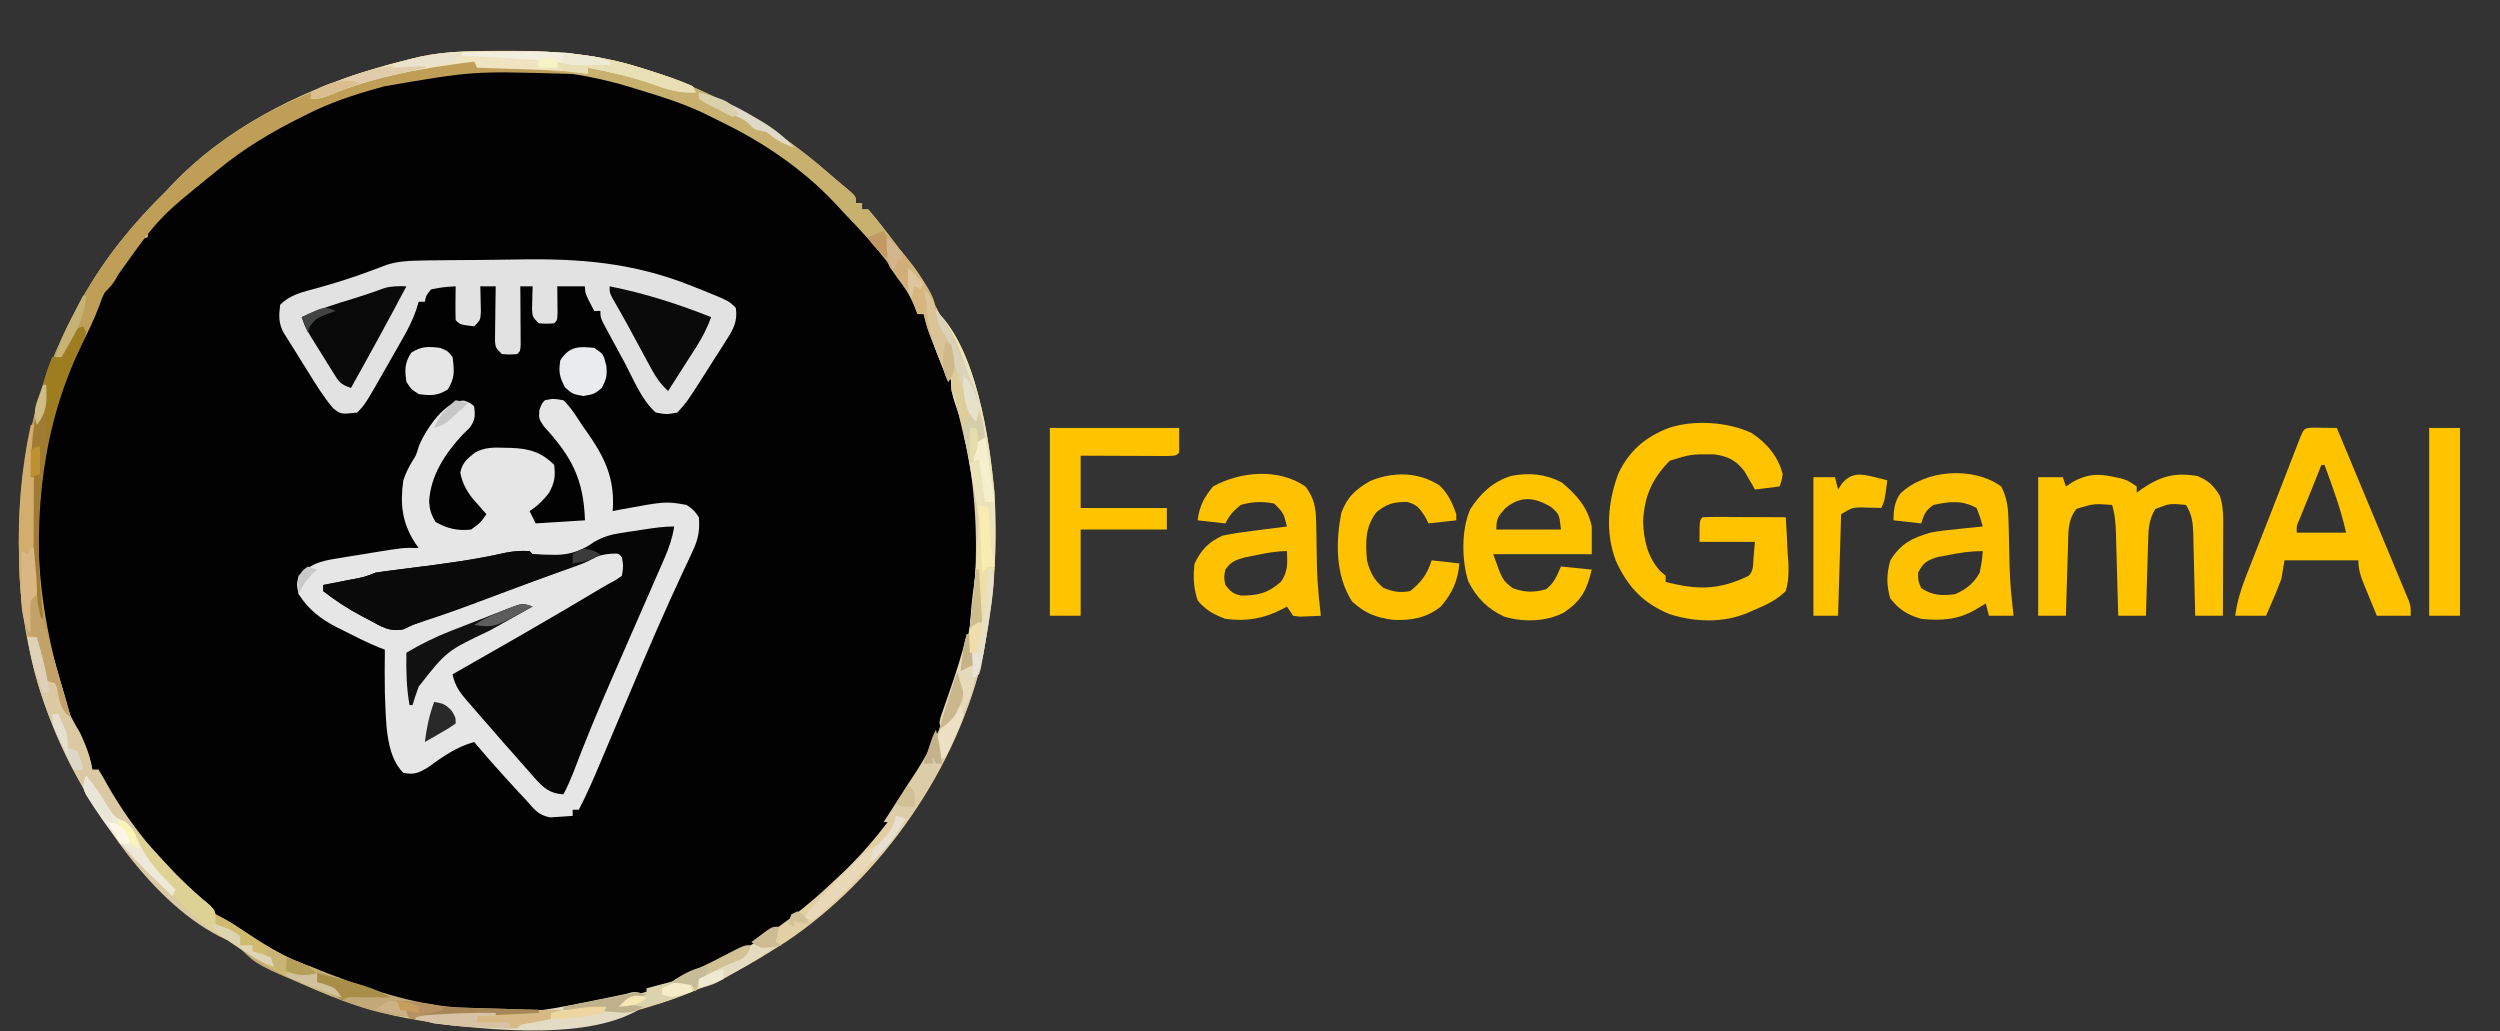 <?xml version="1.0" encoding="UTF-8"?>
<svg version="1.1" xmlns="http://www.w3.org/2000/svg" width="812" height="335">
<rect width="100%" height="100%" fill="#333333" stroke="none"/>
<path d="M0 0 C0.879 0.002 1.758 0.004 2.663 0.005 C16.78 0.068 29.982 1.144 43.5 5.5 C44.332 5.762 45.164 6.025 46.021 6.295 C68.493 13.562 87.858 24.925 105.5 40.5 C106.355 41.221 107.209 41.941 108.09 42.684 C108.823 43.304 109.557 43.924 110.312 44.562 C110.938 45.09 111.563 45.617 112.207 46.16 C113.5 47.5 113.5 47.5 113.5 49.5 C114.16 49.5 114.82 49.5 115.5 49.5 C115.5 50.16 115.5 50.82 115.5 51.5 C116.16 51.5 116.82 51.5 117.5 51.5 C119.314 53.587 121.01 55.682 122.688 57.875 C123.144 58.459 123.601 59.043 124.072 59.645 C151.294 94.757 162.857 135.382 157.572 179.605 C156.986 183.924 156.282 188.213 155.5 192.5 C155.307 193.585 155.113 194.671 154.914 195.789 C146.969 232.419 121.823 268.773 90.637 289.531 C89.602 290.181 88.566 290.831 87.5 291.5 C86.812 291.936 86.125 292.371 85.417 292.82 C48.623 315.846 5.75 322.523 -36.562 313.375 C-64.802 306.8 -89.653 292.473 -110.5 272.5 C-111.05 271.997 -111.6 271.495 -112.166 270.977 C-139.633 245.84 -156.069 208.454 -158.105 171.395 C-159.495 140.011 -154.689 111.266 -139.5 83.5 C-138.911 82.418 -138.322 81.337 -137.715 80.223 C-130.355 67.197 -121.197 55.93 -110.5 45.5 C-109.915 44.87 -109.33 44.239 -108.727 43.59 C-91.543 25.48 -68.103 13.466 -44.438 6.25 C-43.671 6.016 -42.905 5.782 -42.116 5.54 C-39.589 4.804 -37.054 4.139 -34.5 3.5 C-32.879 3.094 -32.879 3.094 -31.225 2.68 C-20.773 0.316 -10.678 -0.057 0 0 Z " fill="#010101" transform="translate(164.5,16.5)"/>
<path d="M0 0 C2.242 0.875 2.242 0.875 3.242 1.875 C3.63 4.975 3.616 6.381 1.703 8.91 C1.015 9.579 0.326 10.248 -0.383 10.938 C-6.074 17.024 -10.961 24.319 -11.383 32.875 C-11.146 35.659 -10.744 36.9 -9.32 39.375 C-5.592 41.558 -2.075 42.367 2.242 41.875 C5.33 39.624 5.33 39.624 7.242 36.875 C6.832 36.416 6.422 35.957 6 35.484 C5.461 34.871 4.922 34.257 4.367 33.625 C3.834 33.022 3.3 32.418 2.75 31.797 C0.658 29.13 -0.577 26.758 -1.258 23.438 C-0.627 20.203 0.899 18.948 3.428 16.938 C6.527 15.122 9.702 15.178 13.18 15.312 C13.887 15.325 14.594 15.338 15.323 15.352 C21.162 15.589 25.064 16.697 29.242 20.875 C29.692 24.746 29.388 26.609 27.492 30.062 C25.53 32.515 23.864 34.19 21.242 35.875 C22.232 37.855 22.232 37.855 23.242 39.875 C31.162 39.38 31.162 39.38 39.242 38.875 C38.775 25.491 34.948 18.225 25.938 8.418 C24.242 5.875 24.242 5.875 24.422 3.113 C25.242 0.875 25.242 0.875 26.242 -0.125 C28.93 -0.688 28.93 -0.688 32.242 -0.125 C34.687 2.238 36.409 5.026 38.242 7.875 C39.019 8.973 39.019 8.973 39.812 10.094 C45.756 18.575 49.032 25.367 48.242 35.875 C48.969 35.731 49.696 35.586 50.445 35.438 C65.448 32.668 65.448 32.668 72.242 33.875 C74.586 35.523 74.586 35.523 76.242 37.875 C76.591 42.16 76.038 45.046 74.207 48.906 C73.738 49.919 73.27 50.931 72.787 51.974 C72.256 53.097 71.726 54.219 71.18 55.375 C69.994 57.934 68.822 60.5 67.652 63.066 C67.323 63.788 66.994 64.51 66.655 65.254 C60.704 78.389 55.179 91.715 49.559 104.995 C48.553 107.371 47.546 109.747 46.539 112.123 C45.61 114.316 44.682 116.509 43.757 118.703 C41.721 123.507 39.659 128.25 37.242 132.875 C36.582 132.875 35.922 132.875 35.242 132.875 C35.242 133.535 35.242 134.195 35.242 134.875 C33.682 135.011 32.119 135.108 30.555 135.188 C29.25 135.275 29.25 135.275 27.918 135.363 C24.093 134.665 22.784 132.762 20.242 129.875 C18.914 128.456 18.914 128.456 17.559 127.008 C16.639 126.007 15.721 125.004 14.805 124 C14.326 123.477 13.847 122.954 13.354 122.415 C9.904 118.632 6.537 114.793 3.242 110.875 C-2.69 112.555 -6.908 115.617 -11.855 119.195 C-14.91 120.963 -16.314 121.607 -19.758 120.875 C-25.807 115.03 -25.353 102.817 -25.758 94.875 C-25.83 90.207 -25.819 85.543 -25.758 80.875 C-26.409 80.631 -27.06 80.388 -27.73 80.137 C-31.653 78.502 -35.416 76.628 -39.195 74.688 C-39.933 74.326 -40.671 73.964 -41.432 73.592 C-46.609 70.918 -50.568 67.824 -53.758 62.875 C-54.445 59.688 -54.445 59.688 -53.758 56.875 C-50.095 53.288 -47.109 52.207 -42.102 51.391 C-40.832 51.178 -39.562 50.965 -38.254 50.746 C-37.598 50.644 -36.941 50.542 -36.265 50.437 C-34.261 50.126 -32.262 49.793 -30.262 49.457 C-19.716 47.733 -19.716 47.733 -14.758 47.875 C-15.119 47.376 -15.48 46.877 -15.852 46.363 C-20.173 39.678 -20.852 33.721 -19.758 25.875 C-18.976 23.579 -18.061 21.692 -16.809 19.621 C-15.566 17.697 -15.566 17.697 -14.633 14.562 C-12.422 9.295 -6.034 -0.274 0 0 Z " fill="#E6E6E7" transform="translate(150.758,130.125)"/>
<path d="M0 0 C0.879 0.002 1.758 0.004 2.663 0.005 C16.78 0.068 29.982 1.144 43.5 5.5 C44.332 5.762 45.164 6.025 46.021 6.295 C68.493 13.562 87.858 24.925 105.5 40.5 C106.355 41.221 107.209 41.941 108.09 42.684 C108.823 43.304 109.557 43.924 110.312 44.562 C110.938 45.09 111.563 45.617 112.207 46.16 C113.5 47.5 113.5 47.5 113.5 49.5 C114.16 49.5 114.82 49.5 115.5 49.5 C115.5 50.16 115.5 50.82 115.5 51.5 C116.16 51.5 116.82 51.5 117.5 51.5 C119.314 53.587 121.01 55.682 122.688 57.875 C123.144 58.459 123.601 59.043 124.072 59.645 C151.294 94.757 162.857 135.382 157.572 179.605 C156.986 183.924 156.282 188.213 155.5 192.5 C155.307 193.585 155.113 194.671 154.914 195.789 C146.969 232.419 121.823 268.773 90.637 289.531 C89.602 290.181 88.566 290.831 87.5 291.5 C86.812 291.936 86.125 292.371 85.417 292.82 C48.623 315.846 5.75 322.523 -36.562 313.375 C-64.802 306.8 -89.653 292.473 -110.5 272.5 C-111.05 271.997 -111.6 271.495 -112.166 270.977 C-139.633 245.84 -156.069 208.454 -158.105 171.395 C-159.495 140.011 -154.689 111.266 -139.5 83.5 C-138.911 82.418 -138.322 81.337 -137.715 80.223 C-130.355 67.197 -121.197 55.93 -110.5 45.5 C-109.915 44.87 -109.33 44.239 -108.727 43.59 C-91.543 25.48 -68.103 13.466 -44.438 6.25 C-43.671 6.016 -42.905 5.782 -42.116 5.54 C-39.589 4.804 -37.054 4.139 -34.5 3.5 C-32.879 3.094 -32.879 3.094 -31.225 2.68 C-20.773 0.316 -10.678 -0.057 0 0 Z M-39.5 10.5 C-40.252 10.703 -41.004 10.906 -41.779 11.116 C-49.599 13.293 -57.245 15.828 -64.5 19.5 C-65.104 19.799 -65.708 20.098 -66.331 20.406 C-76.121 25.273 -85.015 30.536 -93.5 37.5 C-94.031 37.931 -94.562 38.361 -95.108 38.805 C-102.597 44.899 -110.163 51.19 -116.5 58.5 C-116.5 59.16 -116.5 59.82 -116.5 60.5 C-117.49 60.83 -118.48 61.16 -119.5 61.5 C-121.364 63.446 -121.364 63.446 -123.125 65.812 C-124.042 66.982 -124.042 66.982 -124.977 68.176 C-126.43 70.394 -126.934 71.958 -127.5 74.5 C-128.098 75.036 -128.696 75.573 -129.312 76.125 C-132.004 79.048 -132.926 81.837 -134.301 85.527 C-135.676 88.936 -137.316 92.175 -139 95.438 C-141.997 101.327 -144.522 107.191 -146.5 113.5 C-146.849 114.605 -147.199 115.709 -147.559 116.848 C-158.337 153.761 -152.723 192.799 -137.5 227.5 C-136.84 228.16 -136.18 228.82 -135.5 229.5 C-134.875 231.625 -134.875 231.625 -134.5 233.5 C-133.84 233.5 -133.18 233.5 -132.5 233.5 C-132.278 234.326 -132.057 235.153 -131.828 236.004 C-130.191 240.312 -127.917 243.703 -125.25 247.438 C-124.724 248.177 -124.198 248.916 -123.657 249.678 C-117.912 257.571 -111.401 264.614 -104.5 271.5 C-103.683 272.329 -102.865 273.158 -102.023 274.012 C-96.922 278.894 -91.274 282.869 -85.438 286.812 C-84.693 287.317 -83.949 287.821 -83.183 288.341 C-78.15 291.654 -73.041 294.159 -67.5 296.5 C-65.415 297.497 -63.332 298.497 -61.25 299.5 C-49.847 304.759 -37.68 307.63 -25.5 310.5 C-24.774 310.677 -24.047 310.854 -23.299 311.037 C-19.596 311.65 -15.927 311.701 -12.184 311.738 C-10.977 311.753 -10.977 311.753 -9.745 311.768 C14.649 312.058 14.649 312.058 38.5 307.5 C40.267 307.032 42.034 306.565 43.801 306.098 C67.475 299.503 88.819 286.468 106.5 269.5 C107.382 268.681 108.263 267.863 109.172 267.02 C125.362 251.539 137.722 231.829 144.5 210.5 C144.758 209.706 145.015 208.912 145.281 208.094 C155.916 174.866 156.847 140.508 144.5 107.5 C144.212 106.724 143.923 105.949 143.626 105.15 C139.99 95.139 139.99 95.139 135.5 85.5 C134.84 85.5 134.18 85.5 133.5 85.5 C133.357 84.433 133.357 84.433 133.211 83.344 C127.494 60.478 97.101 38.273 78.37 26.602 C75.802 25.089 73.164 23.759 70.482 22.461 C69.199 21.839 67.923 21.2 66.658 20.541 C61.891 18.065 57.105 16.158 52 14.5 C51.222 14.246 50.445 13.992 49.644 13.73 C21.41 4.66 -10.661 2.706 -39.5 10.5 Z " fill="#E2CFA3" transform="translate(164.5,16.5)"/>
<path d="M0 0 C1.317 -0.026 2.634 -0.051 3.991 -0.078 C5.424 -0.094 6.857 -0.109 8.29 -0.123 C9.024 -0.131 9.759 -0.139 10.515 -0.147 C14.423 -0.189 18.33 -0.218 22.237 -0.236 C25.415 -0.254 28.59 -0.295 31.767 -0.359 C52.303 -0.766 69.961 0.545 89.306 8.354 C90.397 8.787 91.489 9.22 92.613 9.666 C101.022 13.07 101.022 13.07 103.306 15.354 C103.931 19.784 102.515 22.224 100.165 25.917 C99.506 26.961 98.848 28.005 98.169 29.081 C97.472 30.161 96.774 31.241 96.056 32.354 C95.374 33.434 94.692 34.514 93.989 35.627 C87.497 45.838 87.497 45.838 84.306 49.354 C80.806 49.979 80.806 49.979 77.306 49.354 C72.707 45.313 70.143 38.715 67.306 33.354 C66.586 32.026 65.864 30.7 65.142 29.374 C64.404 28.013 63.667 26.652 62.931 25.292 C62.573 24.636 62.215 23.981 61.846 23.306 C59.306 18.581 59.306 18.581 59.306 16.354 C58.646 16.354 57.986 16.354 57.306 16.354 C54.306 10.604 54.306 10.604 54.306 8.354 C51.336 8.354 48.366 8.354 45.306 8.354 C45.317 9.136 45.329 9.919 45.341 10.725 C45.35 11.737 45.359 12.749 45.368 13.792 C45.38 14.801 45.391 15.81 45.403 16.85 C45.306 19.354 45.306 19.354 44.306 20.354 C41.868 20.542 41.868 20.542 39.306 20.354 C37.306 18.354 37.306 18.354 37.11 15.971 C37.134 15.066 37.157 14.161 37.181 13.229 C37.199 12.319 37.217 11.409 37.235 10.471 C37.259 9.773 37.282 9.074 37.306 8.354 C35.986 8.354 34.666 8.354 33.306 8.354 C33.311 8.985 33.316 9.616 33.322 10.266 C33.342 13.108 33.355 15.95 33.368 18.792 C33.377 19.785 33.385 20.778 33.394 21.801 C33.397 22.746 33.4 23.69 33.403 24.663 C33.409 25.537 33.414 26.412 33.419 27.313 C33.306 29.354 33.306 29.354 32.306 30.354 C29.868 30.542 29.868 30.542 27.306 30.354 C25.306 28.354 25.306 28.354 25.079 26.291 C25.089 25.464 25.1 24.636 25.11 23.784 C25.117 22.888 25.123 21.992 25.13 21.069 C25.155 19.663 25.155 19.663 25.181 18.229 C25.19 17.284 25.199 16.339 25.208 15.366 C25.232 13.028 25.265 10.691 25.306 8.354 C23.656 8.354 22.006 8.354 20.306 8.354 C20.329 9.125 20.352 9.896 20.376 10.69 C20.394 11.693 20.412 12.696 20.431 13.729 C20.454 14.727 20.477 15.724 20.501 16.752 C20.306 19.354 20.306 19.354 18.306 21.354 C13.75 20.798 13.75 20.798 12.306 19.354 C12.233 17.501 12.222 15.646 12.243 13.792 C12.252 12.78 12.261 11.768 12.271 10.725 C12.282 9.943 12.294 9.16 12.306 8.354 C8.255 8.6 8.255 8.6 4.306 9.354 C2.716 11.275 2.716 11.275 2.306 13.354 C1.646 13.354 0.986 13.354 0.306 13.354 C-0.1 14.672 -0.1 14.672 -0.513 16.016 C-1.631 19.174 -2.94 21.855 -4.593 24.76 C-5.155 25.752 -5.717 26.743 -6.296 27.764 C-7.174 29.294 -7.174 29.294 -8.069 30.854 C-8.936 32.383 -8.936 32.383 -9.819 33.944 C-17.144 46.803 -17.144 46.803 -19.694 49.354 C-24.951 49.938 -24.951 49.938 -27.515 47.924 C-30.687 44.183 -33.182 40.084 -35.757 35.917 C-36.551 34.647 -36.551 34.647 -37.36 33.352 C-38.374 31.727 -39.384 30.1 -40.388 28.469 C-41.421 26.797 -42.476 25.137 -43.538 23.483 C-45.264 20.306 -45.153 17.892 -44.694 14.354 C-41.39 10.973 -37.06 10.109 -32.632 8.917 C-26.687 7.247 -20.867 5.442 -15.089 3.249 C-14.299 2.953 -13.508 2.658 -12.694 2.354 C-11.793 2.013 -10.892 1.672 -9.963 1.32 C-6.494 0.295 -3.611 0.062 0 0 Z " fill="#E2E2E3" transform="translate(135.694,84.646)"/>
<path d="M0 0 C-0.62 3.681 -1.651 6.826 -3.146 10.242 C-3.812 11.775 -3.812 11.775 -4.492 13.339 C-4.974 14.435 -5.456 15.531 -5.953 16.66 C-6.45 17.801 -6.948 18.942 -7.46 20.117 C-8.783 23.151 -10.11 26.182 -11.439 29.213 C-13.297 33.451 -15.147 37.692 -16.997 41.933 C-17.981 44.185 -18.966 46.437 -19.952 48.688 C-24.508 59.098 -28.885 69.552 -32.887 80.188 C-33.817 82.539 -34.823 84.765 -36 87 C-40.444 86.748 -42.427 84.935 -45.35 81.697 C-46.105 80.826 -46.105 80.826 -46.875 79.938 C-47.406 79.343 -47.937 78.748 -48.484 78.135 C-50 76.432 -51.501 74.717 -53 73 C-53.643 72.279 -54.286 71.559 -54.949 70.816 C-56.655 68.896 -58.327 66.95 -60 65 C-60.944 63.922 -61.888 62.844 -62.832 61.766 C-63.847 60.594 -64.861 59.422 -65.875 58.25 C-66.364 57.694 -66.854 57.139 -67.358 56.566 C-69.783 53.74 -71.28 51.644 -72 48 C-70.901 47.375 -70.901 47.375 -69.779 46.738 C-54.451 38.019 -39.14 29.277 -24.022 20.196 C-22.346 19.205 -20.639 18.265 -18.926 17.34 C-18.29 16.898 -17.655 16.456 -17 16 C-16.5 12.915 -16.5 12.915 -17 10 C-18.036 8.746 -18.036 8.746 -20.291 8.835 C-23.065 9.004 -24.819 9.533 -27.352 10.637 C-31.628 12.435 -35.93 14.138 -40.273 15.77 C-40.922 16.014 -41.57 16.258 -42.238 16.509 C-44.283 17.279 -46.329 18.046 -48.375 18.812 C-49.077 19.076 -49.78 19.34 -50.504 19.611 C-72.184 27.738 -72.184 27.738 -83.177 31.358 C-85.232 32.049 -85.232 32.049 -88.027 33.402 C-92.46 34.294 -95.091 32.559 -98.938 30.438 C-99.615 30.089 -100.292 29.74 -100.99 29.381 C-105.616 26.946 -109.883 24.226 -114 21 C-114 20.34 -114 19.68 -114 19 C-112.94 18.795 -111.881 18.59 -110.789 18.379 C-109.401 18.107 -108.013 17.835 -106.625 17.562 C-105.926 17.428 -105.228 17.293 -104.508 17.154 C-100.644 16.423 -100.644 16.423 -97 15 C-94.929 14.673 -92.85 14.392 -90.77 14.133 C-89.498 13.971 -88.226 13.809 -86.916 13.642 C-86.245 13.557 -85.573 13.473 -84.882 13.386 C-74.747 12.108 -64.686 10.788 -54.715 8.516 C-52.056 8.011 -49.698 7.827 -47 8 C-46.505 8.495 -46.505 8.495 -46 9 C-38.174 9.692 -32.427 9.65 -26 5 C-23.186 3.406 -20.75 2.635 -17.559 2.148 C-16.728 2.02 -15.897 1.891 -15.041 1.758 C-13.752 1.568 -13.752 1.568 -12.438 1.375 C-11.574 1.241 -10.711 1.107 -9.822 0.969 C-6.502 0.463 -3.364 0 0 0 Z " fill="#050505" transform="translate(219,171)"/>
<path d="M0 0 C4.805 3.124 8.682 7.691 10.055 13.336 C9.68 15.648 9.68 15.648 9.055 17.336 C5.095 17.831 5.095 17.831 1.055 18.336 C0.752 17.793 0.449 17.251 0.137 16.691 C-0.282 15.976 -0.701 15.261 -1.133 14.523 C-1.539 13.816 -1.945 13.108 -2.363 12.379 C-5.154 8.775 -7.784 7.487 -12.285 6.902 C-19.633 6.845 -19.633 6.845 -26.57 8.961 C-32.285 14.676 -34.935 20.637 -35.258 28.711 C-35.105 34.689 -33.801 40.268 -29.758 44.773 C-28.861 45.547 -28.861 45.547 -27.945 46.336 C-27.945 46.996 -27.945 47.656 -27.945 48.336 C-17.64 51.008 -10.614 51.029 -0.945 46.336 C0.718 44.673 0.415 42.553 0.617 40.273 C0.762 38.644 0.906 37.015 1.055 35.336 C-4.885 35.336 -10.825 35.336 -16.945 35.336 C-16.945 28.336 -16.945 28.336 -15.945 27.336 C-13.946 27.248 -11.943 27.229 -9.941 27.238 C-8.726 27.242 -7.512 27.245 -6.26 27.248 C-4.98 27.256 -3.701 27.265 -2.383 27.273 C-1.1 27.278 0.184 27.282 1.506 27.287 C4.689 27.299 7.872 27.315 11.055 27.336 C11.346 31.209 11.523 35.08 11.68 38.961 C11.763 40.055 11.847 41.15 11.934 42.277 C12.033 45.567 11.988 48.174 11.055 51.336 C8.074 54.215 4.862 55.775 1.055 57.336 C-0.106 57.852 -0.106 57.852 -1.29 58.379 C-9.317 61.772 -18.577 61.406 -26.758 58.773 C-35.334 55.191 -40.152 50.027 -44.035 41.668 C-47.654 32.396 -46.728 22.254 -43.27 13.066 C-39.687 5.679 -34.545 1.26 -26.945 -1.664 C-18.778 -4.387 -7.743 -3.676 0 0 Z " fill="#FFC300" transform="translate(568.945,140.664)"/>
<path d="M0 0 C0.848 0.171 1.696 0.343 2.57 0.52 C4.875 1.188 4.875 1.188 7.875 3.188 C7.875 3.848 7.875 4.508 7.875 5.188 C8.36 4.838 8.844 4.489 9.344 4.129 C15.563 -0.093 20.024 -1.454 27.625 -0.188 C31.331 1.381 32.739 2.819 34.875 6.188 C36.128 9.946 35.999 13.442 35.973 17.355 C35.971 18.15 35.97 18.945 35.968 19.764 C35.963 22.301 35.95 24.838 35.938 27.375 C35.932 29.096 35.928 30.816 35.924 32.537 C35.913 36.754 35.896 40.971 35.875 45.188 C32.905 45.188 29.935 45.188 26.875 45.188 C26.845 43.765 26.845 43.765 26.815 42.313 C26.737 38.787 26.65 35.261 26.558 31.735 C26.519 30.211 26.485 28.686 26.453 27.161 C26.407 24.966 26.349 22.772 26.289 20.578 C26.278 19.899 26.266 19.219 26.254 18.52 C26.143 14.929 25.815 12.251 23.875 9.188 C18.612 8.684 18.612 8.684 13.938 10.5 C11.594 14.222 11.685 17.759 11.559 22.043 C11.538 22.705 11.517 23.366 11.496 24.048 C11.43 26.157 11.371 28.266 11.312 30.375 C11.269 31.807 11.226 33.238 11.182 34.67 C11.075 38.176 10.973 41.682 10.875 45.188 C7.905 45.188 4.935 45.188 1.875 45.188 C1.85 44.239 1.825 43.291 1.799 42.313 C1.704 38.787 1.605 35.261 1.503 31.735 C1.459 30.211 1.418 28.686 1.378 27.161 C1.32 24.967 1.256 22.772 1.191 20.578 C1.175 19.899 1.158 19.219 1.141 18.52 C1.04 15.282 0.844 12.29 -0.125 9.188 C-6.059 8.755 -6.059 8.755 -11.625 10.438 C-14.686 14.009 -14.302 18.392 -14.441 22.922 C-14.483 24.217 -14.525 25.513 -14.568 26.848 C-14.608 28.211 -14.648 29.574 -14.688 30.938 C-14.731 32.316 -14.774 33.695 -14.818 35.074 C-14.924 38.445 -15.026 41.816 -15.125 45.188 C-18.095 45.188 -21.065 45.188 -24.125 45.188 C-24.125 30.337 -24.125 15.488 -24.125 0.188 C-21.485 0.188 -18.845 0.188 -16.125 0.188 C-15.795 1.177 -15.465 2.167 -15.125 3.188 C-14.042 2.476 -14.042 2.476 -12.938 1.75 C-8.438 -0.749 -5.001 -1.063 0 0 Z " fill="#FFC300" transform="translate(686.125,154.812)"/>
<path d="M0 0 C0.33 0.99 0.66 1.98 1 3 C2.249 2.984 2.249 2.984 3.523 2.968 C6.614 2.934 9.706 2.909 12.798 2.89 C14.793 2.875 16.788 2.85 18.783 2.824 C20.664 2.815 20.664 2.815 22.582 2.805 C23.739 2.794 24.897 2.784 26.089 2.773 C29 3 29 3 32 5 C30.347 4.969 30.347 4.969 28.661 4.937 C-0.453 4.098 -0.453 4.098 -29 9 C-29.741 9.203 -30.481 9.406 -31.244 9.616 C-39.078 11.793 -46.732 14.321 -54 18 C-54.604 18.299 -55.208 18.598 -55.831 18.906 C-65.621 23.773 -74.516 29.035 -83 36 C-83.536 36.436 -84.072 36.872 -84.625 37.321 C-102.447 51.726 -102.447 51.726 -115.57 70.145 C-116.876 72.753 -117.974 74.013 -120 76 C-120.972 78.017 -120.972 78.017 -121.75 80.312 C-123.406 84.681 -125.363 88.783 -127.5 92.938 C-130.497 98.827 -133.022 104.691 -135 111 C-135.349 112.105 -135.699 113.209 -136.059 114.348 C-144.943 144.774 -142.468 177.129 -133 207 C-132.317 209.329 -131.657 211.663 -131 214 C-134.374 211.546 -134.691 208.631 -135.375 204.742 C-135.581 204.167 -135.787 203.592 -136 203 C-136.99 202.67 -137.98 202.34 -139 202 C-139.949 199.855 -139.949 199.855 -140.688 197.188 C-140.939 196.315 -141.19 195.442 -141.449 194.543 C-142 192 -142 192 -142 188 C-142.99 188 -143.98 188 -145 188 C-146.719 180.655 -147.438 173.53 -147.688 166 C-147.725 164.903 -147.763 163.806 -147.802 162.675 C-148.646 133.55 -143.038 106.66 -129 81 C-128.411 79.918 -127.822 78.837 -127.215 77.723 C-119.855 64.697 -110.697 53.43 -100 43 C-99.415 42.37 -98.83 41.739 -98.227 41.09 C-85.725 27.915 -69.74 17.903 -53 11 C-53 11.66 -53 12.32 -53 13 C-51.907 12.553 -50.814 12.105 -49.688 11.645 C-40.41 7.973 -31.219 5.135 -21.438 3.125 C-20.452 2.922 -19.467 2.72 -18.451 2.511 C-12.321 1.312 -6.225 0.502 0 0 Z " fill="#BF9E58" transform="translate(154,19)"/>
<path d="M0 0 C1.375 0.017 1.375 0.017 2.777 0.035 C3.696 0.044 4.616 0.053 5.562 0.062 C6.273 0.074 6.983 0.086 7.715 0.098 C11.752 9.765 15.784 19.435 19.807 29.109 C21.305 32.711 22.804 36.314 24.309 39.914 C25.595 42.994 26.875 46.076 28.152 49.16 C28.523 50.043 28.893 50.926 29.275 51.836 C29.769 53.035 29.769 53.035 30.273 54.258 C30.555 54.935 30.837 55.611 31.127 56.309 C31.715 58.098 31.715 58.098 31.715 61.098 C28.085 61.098 24.455 61.098 20.715 61.098 C19.708 58.663 18.71 56.225 17.715 53.785 C17.429 53.095 17.142 52.405 16.848 51.693 C15.626 48.682 14.715 46.379 14.715 43.098 C6.795 43.098 -1.125 43.098 -9.285 43.098 C-9.615 45.078 -9.945 47.058 -10.285 49.098 C-11.082 51.245 -11.937 53.371 -12.848 55.473 C-13.303 56.532 -13.758 57.592 -14.227 58.684 C-14.576 59.48 -14.925 60.277 -15.285 61.098 C-18.585 61.098 -21.885 61.098 -25.285 61.098 C-24.68 56.615 -23.531 52.745 -21.879 48.539 C-21.518 47.612 -21.518 47.612 -21.149 46.666 C-20.367 44.662 -19.576 42.661 -18.785 40.66 C-18.243 39.276 -17.701 37.892 -17.159 36.507 C-16.065 33.713 -14.968 30.92 -13.869 28.128 C-12.408 24.416 -10.963 20.697 -9.523 16.977 C-8.715 14.892 -7.906 12.807 -7.098 10.723 C-6.724 9.755 -6.35 8.788 -5.965 7.791 C-5.623 6.915 -5.282 6.039 -4.93 5.137 C-4.634 4.376 -4.339 3.615 -4.034 2.831 C-2.943 0.307 -2.833 0.121 0 0 Z M2.715 12.098 C2.473 12.704 2.23 13.309 1.98 13.934 C1.645 14.771 1.31 15.609 0.965 16.473 C0.604 17.378 0.243 18.282 -0.129 19.215 C-0.893 21.119 -1.663 23.02 -2.441 24.918 C-2.802 25.802 -3.163 26.687 -3.535 27.598 C-3.87 28.412 -4.205 29.227 -4.551 30.066 C-5.398 32.051 -5.398 32.051 -5.285 34.098 C-0.005 34.098 5.275 34.098 10.715 34.098 C9.049 26.526 6.388 19.362 3.715 12.098 C3.385 12.098 3.055 12.098 2.715 12.098 Z " fill="#FFC300" transform="translate(751.285,138.902)"/>
<path d="M0 0 C2.879 3.885 3.393 6.762 3.477 11.551 C3.507 12.807 3.538 14.063 3.57 15.357 C3.588 16.663 3.606 17.968 3.625 19.312 C3.805 30.695 3.805 30.695 5 42 C3.543 42.081 2.084 42.139 0.625 42.188 C-0.187 42.222 -0.999 42.257 -1.836 42.293 C-2.55 42.196 -3.264 42.1 -4 42 C-4.66 41.01 -5.32 40.02 -6 39 C-6.522 39.289 -7.044 39.578 -7.582 39.875 C-13.771 42.997 -19.104 43.898 -26 43 C-29.683 41.619 -32.54 40.107 -35 37 C-36.357 32.929 -36.524 29.256 -36 25 C-33.733 20.467 -31.538 18.158 -27 16 C-23.422 15.218 -19.821 14.759 -16.188 14.312 C-15.208 14.183 -14.229 14.053 -13.221 13.92 C-10.815 13.603 -8.408 13.297 -6 13 C-7.092 8.618 -7.092 8.618 -10.125 5.562 C-13.952 4.814 -17.248 4.893 -21 6 C-23.383 7.894 -24.65 9.3 -26 12 C-28.97 11.67 -31.94 11.34 -35 11 C-34.465 6.448 -32.914 3.527 -30 0 C-21.042 -4.902 -8.752 -5.977 0 0 Z M-16 22.312 C-17.238 22.556 -18.475 22.8 -19.75 23.051 C-22.85 23.956 -24.177 24.397 -26 27 C-26.5 29.5 -26.5 29.5 -26 32 C-24.421 34.052 -23.505 34.893 -20.949 35.434 C-15.488 35.443 -12.263 34.743 -8 31 C-5.643 27.785 -5.823 24.903 -6 21 C-9.49 21 -12.578 21.617 -16 22.312 Z " fill="#FFC200" transform="translate(424,158)"/>
<path d="M0 0 C1.333 -0.001 1.333 -0.001 2.693 -0.002 C16.903 0.029 30.141 1.052 43.75 5.438 C44.582 5.7 45.414 5.962 46.271 6.232 C68.743 13.5 88.108 24.863 105.75 40.438 C106.605 41.158 107.459 41.879 108.34 42.621 C109.073 43.241 109.807 43.861 110.562 44.5 C111.188 45.027 111.813 45.554 112.457 46.098 C113.75 47.438 113.75 47.438 113.75 49.438 C114.41 49.438 115.07 49.438 115.75 49.438 C115.75 50.097 115.75 50.758 115.75 51.438 C116.41 51.438 117.07 51.438 117.75 51.438 C119.564 53.525 121.261 55.618 122.938 57.812 C123.43 58.45 123.923 59.088 124.43 59.745 C138.994 78.71 138.994 78.71 140.25 86.562 C140.572 89.613 140.572 89.613 142.75 92.312 C145.318 96.326 145.597 98.694 145.75 103.438 C144.758 105.68 144.758 105.68 143.75 107.438 C142.6 104.522 141.456 101.605 140.312 98.688 C139.987 97.862 139.662 97.037 139.326 96.188 C139.014 95.388 138.701 94.589 138.379 93.766 C138.091 93.032 137.803 92.299 137.506 91.544 C136.781 89.525 136.231 87.527 135.75 85.438 C135.09 85.438 134.43 85.438 133.75 85.438 C133.347 84.419 132.943 83.401 132.527 82.352 C130.884 78.531 128.751 75.172 126.312 71.812 C125.881 71.214 125.45 70.616 125.006 70 C120.477 63.852 115.384 58.291 110.075 52.814 C108.955 51.651 107.861 50.463 106.773 49.27 C96.864 38.683 83.759 29.708 70.734 23.399 C69.445 22.774 68.163 22.133 66.891 21.474 C59.16 17.474 51.06 14.958 42.75 12.438 C41.852 12.161 40.954 11.884 40.028 11.598 C23.603 6.649 7.864 5.411 -9.25 5.438 C-9.745 4.447 -9.745 4.447 -10.25 3.438 C-26.676 5.517 -42.306 8.082 -57.676 14.484 C-60.25 15.438 -60.25 15.438 -63.25 15.438 C-63.25 14.777 -63.25 14.117 -63.25 13.438 C-55.909 10.003 -48.465 7.482 -40.688 5.25 C-39.826 5 -38.965 4.751 -38.077 4.494 C-35.477 3.764 -32.871 3.086 -30.25 2.438 C-29.45 2.238 -28.65 2.039 -27.826 1.833 C-18.658 -0.143 -9.334 -0.003 0 0 Z " fill="#C8B16E" transform="translate(164.25,16.562)"/>
<path d="M0 0 C1.988 3.875 2.284 7.232 2.379 11.551 C2.413 12.807 2.447 14.063 2.482 15.357 C2.509 16.663 2.535 17.968 2.562 19.312 C2.792 30.695 2.792 30.695 4 42 C1.36 42 -1.28 42 -4 42 C-4.495 40.02 -4.495 40.02 -5 38 C-6.609 38.959 -6.609 38.959 -8.25 39.938 C-13.881 43.295 -19.543 43.687 -26 43 C-30.441 41.694 -33.237 39.994 -36.062 36.312 C-37.312 31.899 -37.272 28.408 -36 24 C-32.699 18.599 -28.901 16.713 -23 15 C-20.011 14.434 -17.027 14.098 -14 13.812 C-12.838 13.69 -12.838 13.69 -11.652 13.564 C-9.769 13.367 -7.885 13.182 -6 13 C-6.81 10.033 -6.81 10.033 -8 7 C-12.803 4.37 -16.83 4.898 -22 6 C-24.644 7.876 -24.952 8.857 -26 12 C-28.97 11.67 -31.94 11.34 -35 11 C-34.933 7.669 -34.747 5.015 -32.727 2.27 C-24.573 -5.482 -9.219 -6.619 0 0 Z M-17.062 22.25 C-18.291 22.482 -19.519 22.714 -20.785 22.953 C-24.259 24.084 -25.347 24.792 -27 28 C-27.006 30.635 -27.006 30.635 -26 33 C-22.29 35.473 -19.301 35.547 -15 35 C-11.328 33.368 -8.958 31.524 -7 28 C-6.275 24.347 -6.275 24.347 -6 21 C-9.908 21 -13.237 21.494 -17.062 22.25 Z " fill="#FFC200" transform="translate(650,158)"/>
<path d="M0 0 C4.874 4.098 8.387 7.994 9.75 14.312 C9.75 17.282 9.75 20.253 9.75 23.312 C-0.81 23.312 -11.37 23.312 -22.25 23.312 C-19.276 31.715 -19.276 31.715 -15.875 34.375 C-12.035 35.746 -8.979 35.806 -5.062 34.688 C-2.454 32.708 -1.536 30.27 -0.25 27.312 C3.05 27.642 6.35 27.973 9.75 28.312 C8.121 35.032 6.483 38.266 0.785 42.219 C-4.909 45.279 -12.441 45.435 -18.57 43.629 C-24.082 41.104 -27.614 37.562 -30.359 32.109 C-32.519 25.328 -32.64 15.214 -29.688 8.688 C-26.479 3.599 -22.195 -0.374 -16.375 -2.125 C-10.507 -3.228 -5.306 -2.755 0 0 Z M-18.25 8.312 C-20.632 10.941 -21.25 11.701 -21.25 15.312 C-14.32 15.312 -7.39 15.312 -0.25 15.312 C-0.768 10.425 -0.768 10.425 -3.375 8.062 C-8.796 4.763 -13.206 4.25 -18.25 8.312 Z " fill="#FFC400" transform="translate(507.25,156.688)"/>
<path d="M0 0 C13.86 0 27.72 0 42 0 C42 2.64 42 5.28 42 8 C41 9 41 9 38.041 9.114 C36.747 9.108 35.454 9.103 34.121 9.098 C33.091 9.096 33.091 9.096 32.04 9.093 C29.839 9.088 27.638 9.075 25.438 9.062 C23.949 9.057 22.46 9.053 20.971 9.049 C17.314 9.039 13.657 9.019 10 9 C10 14.61 10 20.22 10 26 C19.24 26 28.48 26 38 26 C38 28.31 38 30.62 38 33 C28.76 33 19.52 33 10 33 C10 42.24 10 51.48 10 61 C6.7 61 3.4 61 0 61 C0 40.87 0 20.74 0 0 Z " fill="#FFC300" transform="translate(341,139)"/>
<path d="M0 0 C2.75 0.875 2.75 0.875 5 2 C2.215 3.856 -0.038 4.841 -3.164 5.953 C-4.195 6.322 -5.227 6.691 -6.289 7.071 C-7.39 7.46 -8.491 7.849 -9.625 8.25 C-10.753 8.653 -11.882 9.055 -13.045 9.47 C-20.047 11.965 -27.059 14.434 -34.074 16.893 C-39.63 18.848 -45.146 20.903 -50.651 22.997 C-52.431 23.672 -54.215 24.336 -56 25 C-56.977 25.46 -57.954 25.92 -58.961 26.395 C-63.443 27.287 -66.048 25.583 -69.938 23.438 C-70.615 23.089 -71.292 22.74 -71.99 22.381 C-76.616 19.946 -80.883 17.226 -85 14 C-85 13.34 -85 12.68 -85 12 C-83.94 11.795 -82.881 11.59 -81.789 11.379 C-80.401 11.107 -79.013 10.835 -77.625 10.562 C-76.926 10.428 -76.228 10.293 -75.508 10.154 C-71.644 9.423 -71.644 9.423 -68 8 C-65.929 7.673 -63.85 7.392 -61.77 7.133 C-60.498 6.971 -59.226 6.809 -57.916 6.642 C-57.245 6.557 -56.573 6.473 -55.882 6.386 C-45.747 5.108 -35.686 3.788 -25.715 1.516 C-23.056 1.011 -20.698 0.827 -18 1 C-17.505 1.495 -17.505 1.495 -17 2 C-14.899 2.126 -12.793 2.176 -10.688 2.188 C-8.961 2.209 -8.961 2.209 -7.199 2.23 C-4.112 2.008 -2.657 1.414 0 0 Z " fill="#0A0A0A" transform="translate(190,178)"/>
<path d="M0 0 C14.114 11.897 18.38 42.977 20 60 C21.041 76.511 19.966 92.742 17 109 C16.807 110.085 16.613 111.171 16.414 112.289 C12.74 129.23 5.009 145.307 -4 160 C-4.362 160.595 -4.723 161.189 -5.095 161.802 C-7.68 165.891 -7.68 165.891 -10.562 166.875 C-12.373 166.968 -14.187 167 -16 167 C-15.42 166.105 -14.84 165.211 -14.242 164.289 C-12.195 161.127 -10.166 157.954 -8.141 154.777 C-7.2 153.312 -6.241 151.857 -5.277 150.406 C15.104 118.666 17.719 75.849 10 40 C9.077 36.494 7.93 33.081 6.742 29.656 C5.743 26.08 5.822 22.824 5.977 19.141 C6.026 14.6 4.132 11.161 1.875 7.375 C0 4 0 4 0 0 Z " fill="#DCCCA8" transform="translate(303,100)"/>
<path d="M0 0 C2.791 2.553 4.277 5.846 5.508 9.379 C5.508 10.039 5.508 10.699 5.508 11.379 C1.053 11.874 1.053 11.874 -3.492 12.379 C-3.905 11.595 -4.317 10.811 -4.742 10.004 C-6.604 7.211 -7.298 6.266 -10.492 5.379 C-14.875 5.459 -16.925 5.923 -20.367 8.691 C-24.088 13.397 -24.032 18.56 -23.492 24.379 C-22.572 28.156 -21.213 30.775 -18.18 33.316 C-14.918 34.606 -12.968 34.958 -9.492 34.379 C-5.846 31.479 -3.887 28.816 -2.492 24.379 C0.478 24.709 3.448 25.039 6.508 25.379 C6.087 30.984 4.124 35.151 0.508 39.379 C-4.206 43.129 -9.115 43.977 -15.035 43.695 C-20.605 42.978 -24.24 41.549 -28.367 37.691 C-33.742 29.313 -33.71 18.462 -31.805 8.879 C-29.869 3.716 -27.193 1.371 -22.492 -1.371 C-15.017 -4.486 -7.002 -4.413 0 0 Z " fill="#FFC200" transform="translate(467.492,157.621)"/>
<path d="M0 0 C3.3 0 6.6 0 10 0 C10 20.13 10 40.26 10 61 C6.7 61 3.4 61 0 61 C0 40.87 0 20.74 0 0 Z " fill="#FFC300" transform="translate(789,139)"/>
<path d="M0 0 C0.99 0 1.98 0 3 0 C3.205 0.759 3.41 1.519 3.621 2.301 C3.891 3.295 4.16 4.289 4.438 5.312 C4.838 6.792 4.838 6.792 5.246 8.301 C6.19 12.215 6.19 12.215 8.438 15.414 C10.272 17.276 11.013 18.964 12 21.375 C13.443 24.777 15.085 27.837 17 31 C18.849 34.983 20.341 38.649 21 43 C21.66 43 22.32 43 23 43 C24.092 44.706 25.097 46.469 26.062 48.25 C34.567 63.176 45.962 76.225 59.234 87.098 C61 89 61 89 61 93 C61.578 93.289 62.155 93.578 62.75 93.875 C64.833 94.917 66.917 95.958 69 97 C69 97.99 69 98.98 69 100 C44.401 91.574 24.479 61.93 13.264 39.956 C7.228 27.606 1.81 13.689 0 0 Z " fill="#DAC9A3" transform="translate(9,207)"/>
<path d="M0 0 C0.799 0.195 1.598 0.389 2.422 0.59 C3.025 0.746 3.628 0.902 4.25 1.062 C3.375 7.812 3.375 7.812 2.25 10.062 C1.647 10.039 1.043 10.016 0.422 9.992 C-0.377 9.974 -1.177 9.956 -2 9.938 C-3.183 9.903 -3.183 9.903 -4.391 9.867 C-7.14 9.948 -7.14 9.948 -10.75 12.062 C-11.08 22.953 -11.41 33.843 -11.75 45.062 C-14.39 45.062 -17.03 45.062 -19.75 45.062 C-19.75 30.212 -19.75 15.363 -19.75 0.062 C-17.44 0.062 -15.13 0.062 -12.75 0.062 C-12.42 1.383 -12.09 2.703 -11.75 4.062 C-11.338 3.423 -10.925 2.784 -10.5 2.125 C-7.399 -1.53 -4.403 -1.101 0 0 Z " fill="#FFC300" transform="translate(608.75,154.938)"/>
<path d="M0 0 C-5.852 11.084 -11.884 22.06 -18 33 C-21.573 31.809 -21.942 30.967 -23.883 27.852 C-24.674 26.591 -24.674 26.591 -25.48 25.305 C-26.023 24.42 -26.566 23.536 -27.125 22.625 C-27.675 21.748 -28.226 20.872 -28.793 19.969 C-32.85 13.449 -32.85 13.449 -34 10 C-28.549 7.465 -22.984 5.705 -17.227 3.984 C-13.777 2.932 -10.385 1.759 -7 0.516 C-4.614 -0.099 -2.453 -0.085 0 0 Z " fill="#090909" transform="translate(132,93)"/>
<path d="M0 0 C11.266 2.213 22.332 5.777 33 10 C31.702 13.482 30.18 16.516 28.18 19.645 C27.645 20.486 27.11 21.327 26.559 22.193 C26.003 23.058 25.447 23.922 24.875 24.812 C24.312 25.696 23.748 26.58 23.168 27.49 C21.782 29.663 20.393 31.832 19 34 C16.563 31.77 15.043 29.548 13.477 26.648 C13.012 25.796 12.548 24.944 12.07 24.066 C11.355 22.734 11.355 22.734 10.625 21.375 C9.68 19.633 8.735 17.891 7.789 16.148 C7.329 15.295 6.869 14.441 6.396 13.562 C4.608 10.281 2.759 7.037 0.896 3.799 C0 2 0 2 0 0 Z " fill="#0A0A0A" transform="translate(198,93)"/>
<path d="M0 0 C0.888 -0.001 1.776 -0.002 2.691 -0.003 C16.904 0.021 30.125 1.113 43.75 5.438 C45.02 5.83 45.02 5.83 46.316 6.231 C51.211 7.772 56.055 9.358 60.75 11.438 C61.245 12.428 61.245 12.428 61.75 13.438 C56.877 13.712 53.317 12.793 48.75 11.125 C41.513 8.562 34.3 6.868 26.75 5.438 C26.75 6.098 26.75 6.758 26.75 7.438 C25.729 7.284 24.708 7.131 23.656 6.973 C17.215 6.168 10.732 6.076 4.25 5.875 C2.951 5.832 1.651 5.789 0.312 5.744 C-2.875 5.639 -6.062 5.537 -9.25 5.438 C-9.745 4.447 -9.745 4.447 -10.25 3.438 C-26.676 5.517 -42.306 8.082 -57.676 14.484 C-60.25 15.438 -60.25 15.438 -63.25 15.438 C-63.25 14.777 -63.25 14.117 -63.25 13.438 C-55.909 10.003 -48.465 7.482 -40.688 5.25 C-39.826 5 -38.965 4.751 -38.077 4.494 C-35.477 3.764 -32.871 3.086 -30.25 2.438 C-29.45 2.238 -28.65 2.039 -27.826 1.833 C-18.658 -0.143 -9.335 -0.002 0 0 Z " fill="#EFE3C0" transform="translate(164.25,16.562)"/>
<path d="M0 0 C2.736 1.312 5.246 2.76 7.758 4.461 C15.29 9.495 22.363 14.103 31 17 C33.19 17.848 35.377 18.703 37.562 19.562 C51.474 24.868 66.286 29.885 81.27 30.316 C81.951 30.337 82.632 30.358 83.333 30.379 C85.493 30.444 87.653 30.504 89.812 30.562 C91.283 30.606 92.754 30.649 94.225 30.693 C97.816 30.8 101.408 30.901 105 31 C105 31.33 105 31.66 105 32 C99.313 32.39 93.625 32.747 87.935 33.074 C86.006 33.19 84.078 33.314 82.151 33.447 C69.625 34.308 58.948 34.012 47 30 C46.064 29.69 45.129 29.381 44.165 29.062 C41.763 28.212 39.414 27.29 37.062 26.312 C36.238 25.977 35.413 25.641 34.563 25.294 C13.518 16.518 13.518 16.518 8 11 C8 9.68 8 8.36 8 7 C7.237 6.711 6.474 6.423 5.688 6.125 C3 5 3 5 0 3 C0 2.01 0 1.02 0 0 Z " fill="#C2AA78" transform="translate(70,297)"/>
<path d="M0 0 C14.081 11.869 18.43 43.008 20 60 C20.382 68.001 20.279 75.998 20 84 C19.34 84 18.68 84 18 84 C17.01 84.99 17.01 84.99 16 86 C15.927 84.242 15.927 84.242 15.852 82.449 C15.455 73.79 14.776 65.496 13 57 C12.692 55.327 12.387 53.654 12.086 51.98 C11.745 50.112 11.404 48.243 11.062 46.375 C10.905 45.492 10.747 44.608 10.585 43.698 C9.782 39.392 8.832 35.311 7.375 31.176 C6.231 27.913 5.698 25.304 5.938 21.812 C6.104 16.142 4.76 12.214 1.875 7.375 C0 4 0 4 0 0 Z " fill="#EBE4BB" transform="translate(303,100)"/>
<path d="M0 0 C0.33 0 0.66 0 1 0 C1 5.28 1 10.56 1 16 C1.33 16 1.66 16 2 16 C1.992 17.611 1.992 17.611 1.984 19.254 C1.966 23.274 1.955 27.294 1.945 31.314 C1.94 33.047 1.933 34.78 1.925 36.513 C1.912 39.018 1.907 41.523 1.902 44.027 C1.897 44.79 1.892 45.553 1.887 46.339 C1.886 53.961 2.461 61.012 5.043 68.211 C6.337 71.981 7.447 75.799 8.562 79.625 C8.772 80.342 8.982 81.058 9.198 81.797 C10.482 86.193 11.746 90.595 13 95 C9.626 92.546 9.309 89.631 8.625 85.742 C8.419 85.167 8.213 84.592 8 84 C7.01 83.67 6.02 83.34 5 83 C4.051 80.855 4.051 80.855 3.312 78.188 C3.061 77.315 2.81 76.442 2.551 75.543 C2 73 2 73 2 69 C1.01 69 0.02 69 -1 69 C-2.719 61.655 -3.437 54.53 -3.688 47 C-3.726 45.906 -3.764 44.811 -3.804 43.684 C-4.246 28.712 -3.171 14.637 0 0 Z " fill="#D2AD6E" transform="translate(10,138)"/>
<path d="M0 0 C-2.64 0.99 -5.28 1.98 -8 3 C-5.69 3.33 -3.38 3.66 -1 4 C-17.694 15.129 -49.907 11.539 -68.967 9.427 C-71.224 8.953 -72.988 8.11 -75 7 C-73.919 6.96 -72.838 6.921 -71.725 6.88 C-38.689 6.491 -38.689 6.491 -6.602 -0.188 C-4 -1 -4 -1 0 0 Z " fill="#E3DBC4" transform="translate(210,323)"/>
<path d="M0 0 C1 2 1 2 0.458 3.686 C0.15 4.357 -0.159 5.027 -0.477 5.719 C-0.815 6.477 -1.154 7.235 -1.503 8.016 C-1.874 8.835 -2.244 9.655 -2.625 10.5 C-14.348 37.542 -16.148 65.821 -13 95 C-13.66 94.67 -14.32 94.34 -15 94 C-16.339 88.267 -16.138 82.105 -16.098 76.246 C-16.096 75.46 -16.095 74.673 -16.093 73.863 C-16.088 71.388 -16.075 68.913 -16.062 66.438 C-16.057 64.744 -16.053 63.051 -16.049 61.357 C-16.038 57.238 -16.021 53.119 -16 49 C-16.33 49 -16.66 49 -17 49 C-16.972 34.883 -15.243 23.132 -10 10 C-9.01 10 -8.02 10 -7 10 C-5.925 7.348 -4.905 4.716 -4 2 C-1.938 0.812 -1.938 0.812 0 0 Z " fill="#A07B33" transform="translate(27,106)"/>
<path d="M0 0 C-0.639 0.357 -1.278 0.714 -1.937 1.082 C-4.897 2.739 -7.855 4.401 -10.812 6.062 C-11.817 6.624 -12.822 7.185 -13.857 7.764 C-27.962 14.458 -27.962 14.458 -37 26 C-37.588 27.671 -37.588 27.671 -38.188 29.375 C-38.456 30.241 -38.724 31.108 -39 32 C-39.33 32 -39.66 32 -40 32 C-40.993 26.293 -41.105 20.786 -41 15 C-36.34 12.227 -31.703 9.91 -26.641 7.949 C-25.97 7.686 -25.299 7.423 -24.607 7.152 C-23.203 6.604 -21.798 6.059 -20.392 5.516 C-18.237 4.683 -16.089 3.833 -13.941 2.982 C-12.571 2.45 -11.2 1.918 -9.828 1.387 C-9.187 1.132 -8.547 0.877 -7.887 0.614 C-3.344 -1.115 -3.344 -1.115 0 0 Z " fill="#111112" transform="translate(173,197)"/>
<path d="M0 0 C19.863 -0.553 38.796 -0.899 58 5 C58.854 5.262 59.708 5.524 60.588 5.793 C65.475 7.333 70.313 8.924 75 11 C75.495 11.99 75.495 11.99 76 13 C71.127 13.275 67.567 12.356 63 10.688 C55.763 8.125 48.55 6.431 41 5 C41 5.66 41 6.32 41 7 C33.25 6.25 33.25 6.25 31 4 C31 3.67 31 3.34 31 3 C20.77 2.34 10.54 1.68 0 1 C0 0.67 0 0.34 0 0 Z " fill="#E8DFB5" transform="translate(150,17)"/>
<path d="M0 0 C7.251 6.592 14.916 16.227 16.5 26.125 C16.822 29.176 16.822 29.176 19 31.875 C21.568 35.888 21.847 38.256 22 43 C21.008 45.242 21.008 45.242 20 47 C18.85 44.085 17.706 41.168 16.562 38.25 C16.237 37.425 15.912 36.6 15.576 35.75 C15.264 34.951 14.951 34.152 14.629 33.328 C14.341 32.595 14.053 31.862 13.756 31.106 C13.031 29.087 12.481 27.089 12 25 C11.34 25 10.68 25 10 25 C9.649 24.051 9.299 23.102 8.938 22.125 C7.509 18.692 5.565 16.012 3.312 13.062 C-0.094 8.389 -0.738 5.691 0 0 Z " fill="#D6B67F" transform="translate(288,77)"/>
<path d="M0 0 C2.438 1 2.438 1 4 3 C4.562 7.422 4.799 9.722 2.438 13.5 C-0.949 15.584 -3.094 15.558 -7 15 C-9.438 13.438 -9.438 13.438 -11 11 C-11.563 7.06 -11.604 4.942 -9.438 1.562 C-6.081 -0.589 -3.916 -0.489 0 0 Z " fill="#E6E6E7" transform="translate(143,113)"/>
<path d="M0 0 C7.239 6.102 10.444 18.796 13.375 27.562 C13.625 28.312 13.876 29.061 14.134 29.832 C15.439 33.869 16.427 37.781 17 42 C16.01 42.66 15.02 43.32 14 44 C13.267 47.066 13.267 47.066 13 50 C12.67 50 12.34 50 12 50 C11.854 49.374 11.708 48.749 11.557 48.104 C10.895 45.277 10.229 42.451 9.562 39.625 C9.332 38.64 9.102 37.655 8.865 36.641 C8.643 35.7 8.421 34.759 8.191 33.789 C7.987 32.92 7.783 32.05 7.573 31.155 C7.07 28.972 7.07 28.972 6 27 C5.98 25.417 6.007 23.833 6.062 22.25 C6.104 16.428 4.842 12.351 1.875 7.375 C0 4 0 4 0 0 Z " fill="#DECC9A" transform="translate(303,100)"/>
<path d="M0 0 C3 2 3 2 3.938 5.812 C4.213 9.026 4.008 9.985 2.5 13 C0 15 0 15 -3.5 15.625 C-7 15 -7 15 -9.438 12.875 C-11.268 9.506 -11.643 7.775 -11 4 C-8.039 -0.501 -5.148 -0.562 0 0 Z " fill="#EAEBEC" transform="translate(193,113)"/>
<path d="M0 0 C2.736 1.312 5.246 2.76 7.758 4.461 C15.269 9.478 22.352 14.162 31 17 C31.66 17.33 32.32 17.66 33 18 C33 19.32 33 20.64 33 22 C33.949 22.268 34.898 22.536 35.875 22.812 C39 24 39 24 41 27 C29.653 23.758 17.464 18.098 8 11 C8 9.68 8 8.36 8 7 C7.237 6.711 6.474 6.423 5.688 6.125 C3 5 3 5 0 3 C0 2.01 0 1.02 0 0 Z " fill="#CFBA6D" transform="translate(70,297)"/>
<path d="M0 0 C0.33 0 0.66 0 1 0 C1.33 5.28 1.66 10.56 2 16 C2.66 15.01 3.32 14.02 4 13 C5.445 18.782 4.553 23.957 3.688 29.75 C3.557 30.688 3.426 31.627 3.291 32.594 C2.62 37.291 1.868 41.972 1.02 46.641 C0.872 47.456 0.725 48.271 0.573 49.11 C0.384 49.734 0.195 50.358 0 51 C-0.99 51.495 -0.99 51.495 -2 52 C-3.621 41.461 -3.051 31.572 -1.512 21.047 C-0.559 14.074 -0.327 7.024 0 0 Z " fill="#E6E0C5" transform="translate(318,168)"/>
<path d="M0 0 C3.699 3.638 7.208 7.403 10.688 11.25 C15.253 16.28 19.973 20.788 25.234 25.098 C27 27 27 27 27 31 C27.578 31.289 28.155 31.578 28.75 31.875 C31.875 33.438 31.875 33.438 35 35 C35 35.99 35 36.98 35 38 C30.314 36.459 26.879 33.898 23.062 30.875 C22.437 30.381 21.812 29.886 21.167 29.377 C17.32 26.26 14.11 23.189 11.367 19.031 C9.668 16.507 7.715 14.259 5.75 11.938 C2.552 7.989 0.868 4.991 0 0 Z " fill="#DDD194" transform="translate(43,269)"/>
<path d="M0 0 C-1.32 0.33 -2.64 0.66 -4 1 C-4 1.66 -4 2.32 -4 3 C-4.71 3.133 -5.421 3.266 -6.152 3.402 C-7.071 3.579 -7.991 3.756 -8.938 3.938 C-9.854 4.112 -10.771 4.286 -11.715 4.465 C-13.953 4.777 -13.953 4.777 -15 6 C-18.647 6.094 -22.294 5.852 -25.938 5.688 C-27.451 5.634 -27.451 5.634 -28.994 5.58 C-35.5 5.299 -41.659 4.486 -48 3 C-48 2.67 -48 2.34 -48 2 C-42.45 1.713 -36.9 1.428 -31.35 1.146 C-29.464 1.049 -27.579 0.952 -25.693 0.854 C-22.973 0.714 -20.252 0.575 -17.531 0.438 C-16.698 0.394 -15.864 0.35 -15.005 0.305 C-9.996 0.054 -5.015 -0.04 0 0 Z " fill="#D6B985" transform="translate(183,328)"/>
<path d="M0 0 C1 2 1 2 0.443 3.733 C0.128 4.423 -0.187 5.113 -0.512 5.824 C-0.856 6.599 -1.2 7.374 -1.555 8.173 C-1.929 9.003 -2.302 9.832 -2.688 10.688 C-6.328 19.001 -8.99 27.152 -11 36 C-11.33 36 -11.66 36 -12 36 C-11.979 35.072 -11.959 34.144 -11.938 33.188 C-11.842 29.977 -11.842 29.977 -13 27 C-13.655 20.617 -12.55 15.843 -10 10 C-9.01 10 -8.02 10 -7 10 C-5.925 7.348 -4.905 4.716 -4 2 C-1.938 0.812 -1.938 0.812 0 0 Z " fill="#9E7D20" transform="translate(27,106)"/>
<path d="M0 0 C2.654 3.203 4.889 6.421 7 10 C9.247 13.415 9.247 13.415 13 15 C15.186 17.377 16.294 19.656 17.625 22.625 C20.326 28.26 24.714 32.531 29 37 C28.67 37.66 28.34 38.32 28 39 C19.08 30.7 10.674 22.349 3.875 12.188 C3.361 11.43 2.847 10.672 2.317 9.891 C-1.098 4.574 -1.098 4.574 -0.621 1.767 C-0.416 1.184 -0.211 0.601 0 0 Z " fill="#EEE8D8" transform="translate(28,252)"/>
<path d="M0 0 C0.99 0.33 1.98 0.66 3 1 C0.496 5.909 -2.181 9.409 -6.164 13.199 C-7.968 14.968 -9.569 16.812 -11.188 18.75 C-15.972 24.325 -21.53 29.114 -27 34 C-27.99 33.67 -28.98 33.34 -30 33 C-25.546 27.609 -20.728 22.591 -15.812 17.625 C-14.903 16.697 -14.903 16.697 -13.976 15.75 C-13.392 15.164 -12.809 14.579 -12.207 13.977 C-11.686 13.451 -11.165 12.926 -10.628 12.385 C-8.86 10.881 -7.071 10.029 -5 9 C-2.367 6.142 -0.576 3.89 0 0 Z " fill="#EAD9B9" transform="translate(291,265)"/>
<path d="M0 0 C0.99 0.33 1.98 0.66 3 1 C3.103 1.969 3.206 2.939 3.312 3.938 C3.83 7.519 4.85 10.733 6.043 14.141 C7.315 17.941 8.439 21.779 9.562 25.625 C9.772 26.342 9.982 27.058 10.198 27.796 C11.482 32.193 12.746 36.595 14 41 C10.626 38.546 10.309 35.631 9.625 31.742 C9.419 31.167 9.213 30.592 9 30 C8.01 29.67 7.02 29.34 6 29 C5.051 26.855 5.051 26.855 4.312 24.188 C4.061 23.315 3.81 22.442 3.551 21.543 C3 19 3 19 3 15 C2.01 14.67 1.02 14.34 0 14 C0 9.38 0 4.76 0 0 Z " fill="#C3A26A" transform="translate(9,192)"/>
<path d="M0 0 C0.33 0 0.66 0 1 0 C2.846 9.352 3.94 16.324 -1 25 C-1.66 25 -2.32 25 -3 25 C-4.714 26.959 -6.384 28.959 -8 31 C-9 29 -9 29 -8.503 26.972 C-8.217 26.154 -7.931 25.335 -7.637 24.492 C-7.172 23.135 -7.172 23.135 -6.697 21.75 C-6.197 20.327 -6.197 20.327 -5.688 18.875 C-3.515 12.624 -1.495 6.451 0 0 Z " fill="#E6DABA" transform="translate(314,206)"/>
<path d="M0 0 C0.33 0.99 0.66 1.98 1 3 C-7.079 6.26 -14.156 8.917 -23 8 C-20.215 4.88 -18.157 4.462 -14 4 C-14 3.34 -14 2.68 -14 2 C-12.044 1.471 -10.085 0.952 -8.125 0.438 C-7.034 0.147 -5.944 -0.143 -4.82 -0.441 C-2 -1 -2 -1 0 0 Z " fill="#DAD3AE" transform="translate(224,319)"/>
<path d="M0 0 C4.746 -0.075 9.493 -0.129 14.24 -0.165 C15.848 -0.18 17.457 -0.2 19.066 -0.226 C29.201 -0.387 38.203 0.107 48 3 C48 3.33 48 3.66 48 4 C45.917 4.027 43.833 4.046 41.75 4.062 C40.01 4.08 40.01 4.08 38.234 4.098 C35 4 35 4 33.246 3.527 C30.117 2.793 27.035 2.662 23.828 2.465 C23.146 2.422 22.463 2.379 21.76 2.335 C19.59 2.199 17.42 2.068 15.25 1.938 C13.775 1.846 12.299 1.754 10.824 1.662 C7.216 1.438 3.608 1.218 0 1 C0 0.67 0 0.34 0 0 Z " fill="#F3EFE0" transform="translate(150,17)"/>
<path d="M0 0 C1.563 0.143 3.125 0.289 4.688 0.438 C5.993 0.559 5.993 0.559 7.324 0.684 C10 1 10 1 12.213 1.5 C15.585 2.105 18.845 2.218 22.27 2.316 C22.951 2.337 23.632 2.358 24.333 2.379 C26.493 2.444 28.653 2.504 30.812 2.562 C32.283 2.606 33.754 2.649 35.225 2.693 C38.816 2.8 42.408 2.901 46 3 C46 3.33 46 3.66 46 4 C25.21 4.99 25.21 4.99 4 6 C3.67 5.01 3.34 4.02 3 3 C2.34 3 1.68 3 1 3 C0.67 2.01 0.34 1.02 0 0 Z " fill="#A78757" transform="translate(129,325)"/>
<path d="M0 0 C0.33 0 0.66 0 1 0 C1.33 5.28 1.66 10.56 2 16 C2.66 15.01 3.32 14.02 4 13 C4.33 14.32 4.66 15.64 5 17 C4.34 17 3.68 17 3 17 C2.902 18.204 2.804 19.408 2.703 20.648 C2.553 22.224 2.402 23.8 2.25 25.375 C2.188 26.169 2.126 26.963 2.062 27.781 C1.844 29.933 1.611 31.924 1 34 C-1.078 35.539 -1.078 35.539 -3 36 C-2.867 34.826 -2.734 33.651 -2.598 32.441 C-1.403 21.635 -0.528 10.859 0 0 Z " fill="#EEDFA8" transform="translate(318,168)"/>
<path d="M0 0 C-0.95 3.669 -1.667 4.798 -4.969 6.801 C-6.134 7.3 -7.299 7.799 -8.5 8.312 C-9.665 8.824 -10.831 9.336 -12.031 9.863 C-15 11 -15 11 -17 11 C-17.33 12.32 -17.66 13.64 -18 15 C-18.33 14.34 -18.66 13.68 -19 13 C-21.322 12.593 -23.657 12.256 -26 12 C-23.355 10.237 -20.831 9.049 -17.913 7.83 C-14.123 6.186 -10.478 4.239 -6.811 2.342 C-2.212 0 -2.212 0 0 0 Z " fill="#D1C194" transform="translate(244,307)"/>
<path d="M0 0 C3.201 2.667 4.688 6.1 6.375 9.812 C6.677 10.471 6.978 11.13 7.289 11.808 C15.843 30.804 15.843 30.804 14 37 C11.482 34.482 11.323 32.706 10.562 29.25 C9.505 24.774 8.218 21.05 6 17 C5.691 16.031 5.381 15.061 5.062 14.062 C4.176 11.506 3.26 9.654 1.875 7.375 C0 4 0 4 0 0 Z " fill="#DBD2BC" transform="translate(303,100)"/>
<path d="M0 0 C0 0.33 0 0.66 0 1 C-0.568 1.125 -1.136 1.251 -1.721 1.38 C-11.972 3.664 -21.916 5.951 -31.602 10.082 C-34 11 -34 11 -37 11 C-37 10.34 -37 9.68 -37 9 C-24.715 3.599 -13.604 -0.882 0 0 Z " fill="#E0CCAA" transform="translate(138,21)"/>
<path d="M0 0 C0.33 0 0.66 0 1 0 C1.221 2.458 1.428 4.915 1.625 7.375 C1.689 8.074 1.754 8.772 1.82 9.492 C1.961 11.324 1.988 13.163 2 15 C1.34 15.66 0.68 16.32 0 17 C-0.243 19.669 -0.243 19.669 -0.125 22.625 C-0.107 23.628 -0.089 24.631 -0.07 25.664 C-0.047 26.435 -0.024 27.206 0 28 C-3.724 22.414 -3.13 16.114 -3.062 9.625 C-3.058 8.794 -3.053 7.962 -3.049 7.105 C-3.037 5.07 -3.019 3.035 -3 1 C-2.01 1.495 -2.01 1.495 -1 2 C-0.67 1.34 -0.34 0.68 0 0 Z " fill="#D9B782" transform="translate(10,178)"/>
<path d="M0 0 C2.683 2.29 3.406 3.854 3.938 7.312 C4.575 10.662 5.094 12.139 7.062 15.062 C9.626 18.95 9.85 21.357 10 26 C9.008 28.242 9.008 28.242 8 30 C1.423 13.609 1.423 13.609 1 5 C0.693 3.328 0.374 1.658 0 0 Z " fill="#DAC397" transform="translate(300,94)"/>
<path d="M0 0 C0 0.33 0 0.66 0 1 C-1.98 1 -3.96 1 -6 1 C-6 1.66 -6 2.32 -6 3 C-2.7 3 0.6 3 4 3 C4.33 3.66 4.66 4.32 5 5 C1.708 4.888 -1.584 4.758 -4.875 4.625 C-5.793 4.594 -6.711 4.563 -7.656 4.531 C-13.939 4.266 -19.875 3.417 -26 2 C-26 1.67 -26 1.34 -26 1 C-17.313 0.28 -8.717 -0.144 0 0 Z " fill="#D8C2A5" transform="translate(161,329)"/>
<path d="M0 0 C17.501 4.612 17.501 4.612 24 8 C23.013 7.988 22.025 7.977 21.008 7.965 C19.726 7.956 18.445 7.947 17.125 7.938 C15.211 7.92 15.211 7.92 13.258 7.902 C10.113 7.768 10.113 7.768 8 9 C7.134 8.072 7.134 8.072 6.25 7.125 C4.198 5.187 2.566 4.1 0 3 C0 2.01 0 1.02 0 0 Z " fill="#A98E49" transform="translate(103,316)"/>
<path d="M0 0 C0.33 0.66 0.66 1.32 1 2 C2.65 1.67 4.3 1.34 6 1 C1.921 4.489 -2.395 7.091 -7.062 9.688 C-8.123 10.292 -8.123 10.292 -9.205 10.908 C-9.892 11.293 -10.578 11.678 -11.285 12.074 C-12.211 12.594 -12.211 12.594 -13.156 13.124 C-15.084 14.04 -16.918 14.553 -19 15 C-19 14.01 -19 13.02 -19 12 C-17.439 11.206 -15.876 10.415 -14.312 9.625 C-13.442 9.184 -12.572 8.743 -11.676 8.289 C-9 7 -9 7 -6.242 5.965 C-3.474 4.774 -3.134 3.705 -2 1 C-1.34 0.67 -0.68 0.34 0 0 Z " fill="#E4DBC0" transform="translate(246,306)"/>
<path d="M0 0 C2.798 0.386 3.821 0.801 5.75 2.938 C7 5 7 5 7 7 C4.812 8.508 4.812 8.508 2 10.125 C1.072 10.664 0.144 11.203 -0.812 11.758 C-1.895 12.373 -1.895 12.373 -3 13 C-2.451 8.429 -1.583 4.326 0 0 Z " fill="#292929" transform="translate(141,228)"/>
<path d="M0 0 C6.444 1.881 12.008 4.417 17.75 7.875 C18.478 8.297 19.207 8.718 19.957 9.152 C24.242 11.695 27.644 14.314 31 18 C28.355 17.045 26.189 16.143 23.938 14.438 C22.107 12.884 22.107 12.884 19.938 12.5 C18 12 18 12 16.684 10.594 C14.634 8.653 12.769 7.964 10.125 7 C6.518 5.619 3.139 4.302 0 2 C0 1.34 0 0.68 0 0 Z " fill="#DFD9C7" transform="translate(227,30)"/>
<path d="M0 0 C1.172 1.551 1.172 1.551 2 4 C1.211 6.577 0.378 8.77 -0.75 11.188 C-1.028 11.829 -1.307 12.47 -1.594 13.131 C-3.709 17.854 -3.709 17.854 -6 19 C-7.029 14.575 -7.17 12.031 -5 8 C-3.681 6.322 -2.349 4.654 -1 3 C-0.67 2.01 -0.34 1.02 0 0 Z " fill="#EDE0C3" transform="translate(311,228)"/>
<path d="M0 0 C0.66 0 1.32 0 2 0 C2.99 6.93 3.98 13.86 5 21 C4.01 21 3.02 21 2 21 C1.34 16.38 0.68 11.76 0 7 C-0.99 7.495 -0.99 7.495 -2 8 C-2.125 5.125 -2.125 5.125 -2 2 C-1.34 1.34 -0.68 0.68 0 0 Z " fill="#F5EFCC" transform="translate(318,142)"/>
<path d="M0 0 C6.247 5.909 6.247 5.909 8 10 C7.688 13.812 7.688 13.812 7 17 C5.661 15.338 4.329 13.67 3 12 C2.422 11.402 1.845 10.804 1.25 10.188 C-0.684 6.803 -0.193 3.856 0 0 Z " fill="#D1AE78" transform="translate(288,77)"/>
<path d="M0 0 C-2.64 0.99 -5.28 1.98 -8 3 C-5.69 3.33 -3.38 3.66 -1 4 C-4.672 6.382 -7.481 6.044 -11.75 5.625 C-16.873 5.17 -21.861 4.897 -27 5 C-27 4.67 -27 4.34 -27 4 C-26.41 3.884 -25.82 3.768 -25.212 3.649 C-22.537 3.122 -19.862 2.592 -17.188 2.062 C-16.259 1.88 -15.33 1.698 -14.373 1.51 C-13.48 1.333 -12.588 1.155 -11.668 0.973 C-10.846 0.81 -10.024 0.648 -9.177 0.481 C-3.283 -0.821 -3.283 -0.821 0 0 Z " fill="#BFB18C" transform="translate(210,323)"/>
<path d="M0 0 C1.65 0.33 3.3 0.66 5 1 C5.33 2.98 5.66 4.96 6 7 C5.01 7.66 4.02 8.32 3 9 C2.267 12.066 2.267 12.066 2 15 C1.67 15 1.34 15 1 15 C0.634 13.44 0.282 11.877 -0.062 10.312 C-0.26 9.442 -0.457 8.572 -0.66 7.676 C-1.02 4.84 -0.709 2.752 0 0 Z " fill="#D5CDAC" transform="translate(314,135)"/>
<path d="M0 0 C0.99 0.33 1.98 0.66 3 1 C3.061 1.869 3.121 2.738 3.184 3.633 C3.267 4.785 3.351 5.938 3.438 7.125 C3.519 8.262 3.6 9.399 3.684 10.57 C3.977 13.754 4.431 16.855 5 20 C4.34 20 3.68 20 3 20 C2.34 20.66 1.68 21.32 1 22 C0.67 14.74 0.34 7.48 0 0 Z " fill="#F9ECB0" transform="translate(318,164)"/>
<path d="M0 0 C0.5 2 0.5 2 1 4 C1.22 4.659 1.441 5.317 1.668 5.996 C2.097 8.583 1.509 9.754 0.312 12.062 C-0.188 13.07 -0.188 13.07 -0.699 14.098 C-2.191 16.279 -3.822 17.528 -6 19 C-4.123 12.623 -2.143 6.293 0 0 Z " fill="#CAB78B" transform="translate(311,218)"/>
<path d="M0 0 C0.33 0 0.66 0 1 0 C0.508 5.435 -0.878 9.203 -3.562 13.938 C-4.203 15.081 -4.844 16.224 -5.504 17.402 C-5.998 18.26 -6.491 19.117 -7 20 C-7.66 20 -8.32 20 -9 20 C-7.557 15.262 -5.628 11.011 -3.375 6.625 C-2.888 5.664 -2.888 5.664 -2.391 4.684 C-1.597 3.121 -0.799 1.56 0 0 Z " fill="#C6B274" transform="translate(27,96)"/>
<path d="M0 0 C0.99 0 1.98 0 3 0 C4.72 5.98 6.312 11.808 7 18 C6.34 18 5.68 18 5 18 C4.348 16.127 3.704 14.251 3.062 12.375 C2.523 10.809 2.523 10.809 1.973 9.211 C1.042 6.14 0.453 3.173 0 0 Z " fill="#DFD1B9" transform="translate(9,207)"/>
<path d="M0 0 C3.3 0 6.6 0 10 0 C10 0.99 10 1.98 10 3 C11.423 3.402 11.423 3.402 12.875 3.812 C16 5 16 5 18 8 C11.795 6.064 5.892 3.744 0 1 C0 0.67 0 0.34 0 0 Z " fill="#CFC29C" transform="translate(93,316)"/>
<path d="M0 0 C0.66 0 1.32 0 2 0 C5 6.5 5 6.5 5 11 C5.99 11.33 6.98 11.66 8 12 C9.188 15.062 9.188 15.062 10 18 C9.01 18 8.02 18 7 18 C5.826 15.566 4.661 13.128 3.5 10.688 C3.166 9.997 2.832 9.307 2.488 8.596 C0 3.34 0 3.34 0 0 Z " fill="#E5DFD0" transform="translate(17,232)"/>
<path d="M0 0 C0 0.66 0 1.32 0 2 C-4.567 4.252 -8.823 4.424 -13.812 4.625 C-14.601 4.664 -15.389 4.702 -16.201 4.742 C-18.134 4.836 -20.067 4.919 -22 5 C-18.594 2.729 -15.502 2.115 -11.562 1.375 C-10.894 1.241 -10.226 1.107 -9.537 0.969 C-6.267 0.333 -3.348 0 0 0 Z " fill="#EAE2CC" transform="translate(149,17)"/>
<path d="M0 0 C10.558 0.964 10.558 0.964 15 2 C15 2.33 15 2.66 15 3 C9.555 4.485 9.555 4.485 4 6 C3.67 5.01 3.34 4.02 3 3 C2.34 3 1.68 3 1 3 C0.67 2.01 0.34 1.02 0 0 Z " fill="#B59163" transform="translate(129,325)"/>
<path d="M0 0 C3.909 4.718 6.863 9.246 9 15 C5.433 13.555 3.815 11.803 1.688 8.625 C1.155 7.854 0.623 7.083 0.074 6.289 C-1 4 -1 4 -0.668 1.711 C-0.448 1.146 -0.227 0.582 0 0 Z " fill="#EAE5D9" transform="translate(28,252)"/>
<path d="M0 0 C0.33 0 0.66 0 1 0 C1.33 5.61 1.66 11.22 2 17 C0.02 17.99 0.02 17.99 -2 19 C-1.34 12.73 -0.68 6.46 0 0 Z " fill="#CEBD8D" transform="translate(317,185)"/>
<path d="M0 0 C-12.485 6.888 -12.485 6.888 -19 6 C-15.896 3.931 -12.968 2.676 -9.5 1.312 C-8.355 0.855 -7.211 0.397 -6.031 -0.074 C-3 -1 -3 -1 0 0 Z " fill="#5D5D5D" transform="translate(173,197)"/>
<path d="M0 0 C2.126 0.282 4.251 0.576 6.375 0.875 C7.558 1.037 8.742 1.2 9.961 1.367 C13 2 13 2 15 4 C12.917 4.054 10.834 4.093 8.75 4.125 C7.01 4.16 7.01 4.16 5.234 4.195 C2.172 4.01 0.558 3.608 -2 2 C-1.34 2 -0.68 2 0 2 C0 1.34 0 0.68 0 0 Z " fill="#ECE9D5" transform="translate(183,17)"/>
<path d="M0 0 C-0.33 0.66 -0.66 1.32 -1 2 C-4.055 2.633 -4.055 2.633 -7.875 3.125 C-9.131 3.293 -10.386 3.46 -11.68 3.633 C-15 4 -15 4 -18 4 C-18 3.34 -18 2.68 -18 2 C-16.126 1.66 -14.251 1.329 -12.375 1 C-11.331 0.814 -10.287 0.629 -9.211 0.438 C-6.094 0.013 -3.141 -0.075 0 0 Z " fill="#EDD6A0" transform="translate(197,327)"/>
<path d="M0 0 C3.912 1.156 6.875 2.355 10 5 C5.723 6.258 3.075 5.76 -1 4 C-1.33 3.34 -1.66 2.68 -2 2 C-1.34 2 -0.68 2 0 2 C0 1.34 0 0.68 0 0 Z " fill="#B59E58" transform="translate(93,311)"/>
<path d="M0 0 C0.66 0.33 1.32 0.66 2 1 C2.33 1.99 2.66 2.98 3 4 C-3.625 6.125 -3.625 6.125 -7 5 C-7 4.34 -7 3.68 -7 3 C-4.696 1.933 -2.36 0.936 0 0 Z " fill="#F4EDC7" transform="translate(222,318)"/>
<path d="M0 0 C9.595 2.706 9.595 2.706 13 7 C12.01 7.495 12.01 7.495 11 8 C8.398 6.785 8.398 6.785 5.375 5.062 C4.372 4.497 3.369 3.931 2.336 3.348 C1.565 2.903 0.794 2.458 0 2 C0 1.34 0 0.68 0 0 Z " fill="#DAD0AC" transform="translate(227,30)"/>
<path d="M0 0 C-2.102 0.839 -4.206 1.671 -6.312 2.5 C-7.484 2.964 -8.656 3.428 -9.863 3.906 C-13 5 -13 5 -16 5 C-16 4.34 -16 3.68 -16 3 C-10.783 0.074 -5.886 -1.962 0 0 Z " fill="#DBBE90" transform="translate(117,27)"/>
<path d="M0 0 C-0.33 1.32 -0.66 2.64 -1 4 C-1.66 4 -2.32 4 -3 4 C-3.33 5.32 -3.66 6.64 -4 8 C-4.33 7.34 -4.66 6.68 -5 6 C-7.322 5.593 -9.657 5.256 -12 5 C-8.46 2.64 -4.365 0 0 0 Z " fill="#C6BD98" transform="translate(230,314)"/>
<path d="M0 0 C0.99 0.33 1.98 0.66 3 1 C0.107 6.671 -3.334 10.688 -8 15 C-8 11.242 -7.094 10.716 -4.562 8.062 C-2.039 5.417 -0.58 3.652 0 0 Z " fill="#E7E0D2" transform="translate(291,265)"/>
<path d="M0 0 C-0.33 1.65 -0.66 3.3 -1 5 C-0.34 5.33 0.32 5.66 1 6 C-5.625 7.25 -5.625 7.25 -9 5 C-7.879 4.161 -6.753 3.329 -5.625 2.5 C-4.999 2.036 -4.372 1.572 -3.727 1.094 C-2 0 -2 0 0 0 Z " fill="#CDBC93" transform="translate(253,301)"/>
<path d="M0 0 C2.857 2.857 3.99 6.117 5 10 C4.688 13 4.688 13 4 15 C0.58 11.58 0.047 7.28 -0.125 2.562 C-0.084 1.717 -0.043 0.871 0 0 Z " fill="#E6E1CB" transform="translate(313,122)"/>
<path d="M0 0 C0.66 0.33 1.32 0.66 2 1 C3.376 7.996 3.376 7.996 2.062 11.5 C1.712 11.995 1.361 12.49 1 13 C-1.489 8.315 -0.857 5.056 0 0 Z " fill="#CFB98A" transform="translate(307,111)"/>
<path d="M0 0 C1.619 2.572 2.044 3.677 1.625 6.75 C1.419 7.492 1.212 8.235 1 9 C-3.875 4.25 -3.875 4.25 -5 2 C-3.35 1.34 -1.7 0.68 0 0 Z " fill="#C29964" transform="translate(287,75)"/>
<path d="M0 0 C0.866 0.34 0.866 0.34 1.75 0.688 C1.75 1.347 1.75 2.007 1.75 2.688 C2.41 2.688 3.07 2.688 3.75 2.688 C3.75 3.348 3.75 4.008 3.75 4.688 C0.45 4.027 -2.85 3.368 -6.25 2.688 C-2.25 -0.312 -2.25 -0.312 0 0 Z " fill="#CDB287" transform="translate(128.25,325.312)"/>
<path d="M0 0 C4.75 1.875 4.75 1.875 7 3 C7 4.32 7 5.64 7 7 C6.01 7.495 6.01 7.495 5 8 C2.276 5.647 1.186 3.375 0 0 Z " fill="#C8B575" transform="translate(86,308)"/>
<path d="M0 0 C3.936 0.562 6.792 1.617 10 4 C10 4.99 10 5.98 10 7 C5.565 5.606 3.126 3.394 0 0 Z " fill="#DDD5B2" transform="translate(68,300)"/>
<path d="M0 0 C0.33 0 0.66 0 1 0 C1.274 5.394 1.361 8.519 -2 13 C-3.188 9.571 -2.802 7.622 -1.562 4.25 C-1.275 3.451 -0.988 2.652 -0.691 1.828 C-0.463 1.225 -0.235 0.622 0 0 Z " fill="#CFBD86" transform="translate(14,125)"/>
<path d="M0 0 C2.164 0.363 2.164 0.363 4 1 C2.734 2.151 1.462 3.296 0.188 4.438 C-0.52 5.076 -1.228 5.714 -1.957 6.371 C-4 8 -4 8 -7 9 C-5.44 5.172 -3.164 2.636 0 0 Z " fill="#C7C7C8" transform="translate(148,130)"/>
<path d="M0 0 C2.5 2.312 2.5 2.312 5 5 C5 5.99 5 6.98 5 8 C4.67 7.67 4.34 7.34 4 7 C3.34 8.32 2.68 9.64 2 11 C0.198 7.17 -0.196 4.219 0 0 Z " fill="#D4B68E" transform="translate(288,77)"/>
<path d="M0 0 C1.014 3.621 1.499 7.278 2 11 C1.34 11 0.68 11 0 11 C-0.33 10.34 -0.66 9.68 -1 9 C-1 9.66 -1 10.32 -1 11 C-1.99 11 -2.98 11 -4 11 C-3.523 9.541 -3.043 8.083 -2.562 6.625 C-2.296 5.813 -2.029 5.001 -1.754 4.164 C-1 2 -1 2 0 0 Z " fill="#C3B28A" transform="translate(304,237)"/>
<path d="M0 0 C0 2.97 0 5.94 0 9 C-0.99 9.33 -1.98 9.66 -3 10 C-3 7.03 -3 4.06 -3 1 C-1 0 -1 0 0 0 Z " fill="#BF9031" transform="translate(13,145)"/>
<path d="M0 0 C1.65 1.65 3.3 3.3 5 5 C4.67 5.66 4.34 6.32 4 7 C3.34 6.67 2.68 6.34 2 6 C1.67 7.32 1.34 8.64 1 10 C-0.607 6.785 -0.057 3.564 0 0 Z " fill="#DDC59F" transform="translate(295,87)"/>
<path d="M0 0 C0.33 0 0.66 0 1 0 C1.33 3.3 1.66 6.6 2 10 C0.02 10.99 0.02 10.99 -2 12 C-1 3.429 -1 3.429 0 0 Z " fill="#C6B388" transform="translate(314,206)"/>
<path d="M0 0 C1.274 2.547 0.802 3.428 0.062 6.125 C-0.132 6.849 -0.327 7.574 -0.527 8.32 C-0.683 8.875 -0.839 9.429 -1 10 C-1.66 10 -2.32 10 -3 10 C-3.293 3.945 -3.293 3.945 -3 2 C-2.01 1.34 -1.02 0.68 0 0 Z " fill="#F1DDAB" transform="translate(318,202)"/>
<path d="M0 0 C1.32 0 2.64 0 4 0 C4 0.66 4 1.32 4 2 C4.969 2.268 5.939 2.536 6.938 2.812 C8.453 3.4 8.453 3.4 10 4 C10.33 4.99 10.66 5.98 11 7 C6.892 5.55 3.531 3.546 0 1 C0 0.67 0 0.34 0 0 Z " fill="#DED4B7" transform="translate(78,307)"/>
<path d="M0 0 C0 0.99 0 1.98 0 3 C-2.64 3.99 -5.28 4.98 -8 6 C-8 5.01 -8 4.02 -8 3 C-2.25 0 -2.25 0 0 0 Z " fill="#EFE9D2" transform="translate(235,315)"/>
<path d="M0 0 C3.472 1.157 4.132 1.943 6 5 C6.688 7.75 6.688 7.75 7 10 C3.606 6.874 1.394 4.435 0 0 Z " fill="#FAF4B7" transform="translate(38,266)"/>
<path d="M0 0 C-1.114 0.412 -2.228 0.825 -3.375 1.25 C-5.993 2.355 -6.835 2.749 -8.438 5.188 C-8.716 6.085 -8.716 6.085 -9 7 C-9.66 5.35 -10.32 3.7 -11 2 C-3.571 -1.571 -3.571 -1.571 0 0 Z " fill="#424343" transform="translate(109,101)"/>
<path d="M0 0 C2 2 2 2 2.125 4.625 C2.084 5.409 2.042 6.192 2 7 C-2 7 -2 7 -4 6 C-2.68 4.02 -1.36 2.04 0 0 Z " fill="#D1C095" transform="translate(295,255)"/>
<path d="M0 0 C0.99 0.33 1.98 0.66 3 1 C4.188 4.062 4.188 4.062 5 7 C4.01 7 3.02 7 2 7 C0.539 4.353 0 3.106 0 0 Z " fill="#DED6C7" transform="translate(22,243)"/>
<path d="M0 0 C2.798 0.386 3.821 0.801 5.75 2.938 C7 5 7 5 7 7 C6.01 7 5.02 7 4 7 C2.02 3.535 2.02 3.535 0 0 Z " fill="#FCF7E4" transform="translate(35,267)"/>
<path d="M0 0 C1.114 0.557 1.114 0.557 2.25 1.125 C-0.938 3.25 -3.015 3.627 -6.75 4.125 C-6.75 3.135 -6.75 2.145 -6.75 1.125 C-4.021 -0.694 -3.214 -1.023 0 0 Z " fill="#3B3B3C" transform="translate(192.75,178.875)"/>
<path d="M0 0 C1.98 0 3.96 0 6 0 C6 0.99 6 1.98 6 3 C4.02 3 2.04 3 0 3 C0 2.01 0 1.02 0 0 Z " fill="#F8F3C4" transform="translate(175,19)"/>
<path d="M0 0 C4.75 0.875 4.75 0.875 7 2 C7 2.66 7 3.32 7 4 C4.03 3.505 4.03 3.505 1 3 C0.67 2.01 0.34 1.02 0 0 Z " fill="#C79D5E" transform="translate(129,325)"/>
<path d="M0 0 C0.99 0.33 1.98 0.66 3 1 C2.381 1.577 1.762 2.155 1.125 2.75 C-0.813 4.802 -1.9 6.434 -3 9 C-3.369 3.462 -3.369 3.462 -1.5 1.125 C-1.005 0.754 -0.51 0.383 0 0 Z " fill="#C9C9CA" transform="translate(100,184)"/>
<path d="M0 0 C-2.762 2.762 -5.207 2.579 -9 3 C-6.079 -0.2 -4.375 -1.458 0 0 Z " fill="#F6E7B3" transform="translate(210,324)"/>
<path d="M0 0 C2 1 2 1 4 4 C1 4 1 4 -1 3 C-1 3.66 -1 4.32 -1 5 C-1.66 4.67 -2.32 4.34 -3 4 C-2.67 3.01 -2.34 2.02 -2 1 C-1.34 0.67 -0.68 0.34 0 0 Z " fill="#D2C29A" transform="translate(259,296)"/>
<path d="M0 0 C0.99 0.33 1.98 0.66 3 1 C2.34 3.31 1.68 5.62 1 8 C0.67 8 0.34 8 0 8 C0 5.36 0 2.72 0 0 Z " fill="#E7E3DA" transform="translate(316,212)"/>
<path d="M0 0 C0.66 0 1.32 0 2 0 C3.601 4.002 2.293 7.046 1 11 C0.67 11 0.34 11 0 11 C0 7.37 0 3.74 0 0 Z " fill="#E5DCAB" transform="translate(315,139)"/>
</svg>
